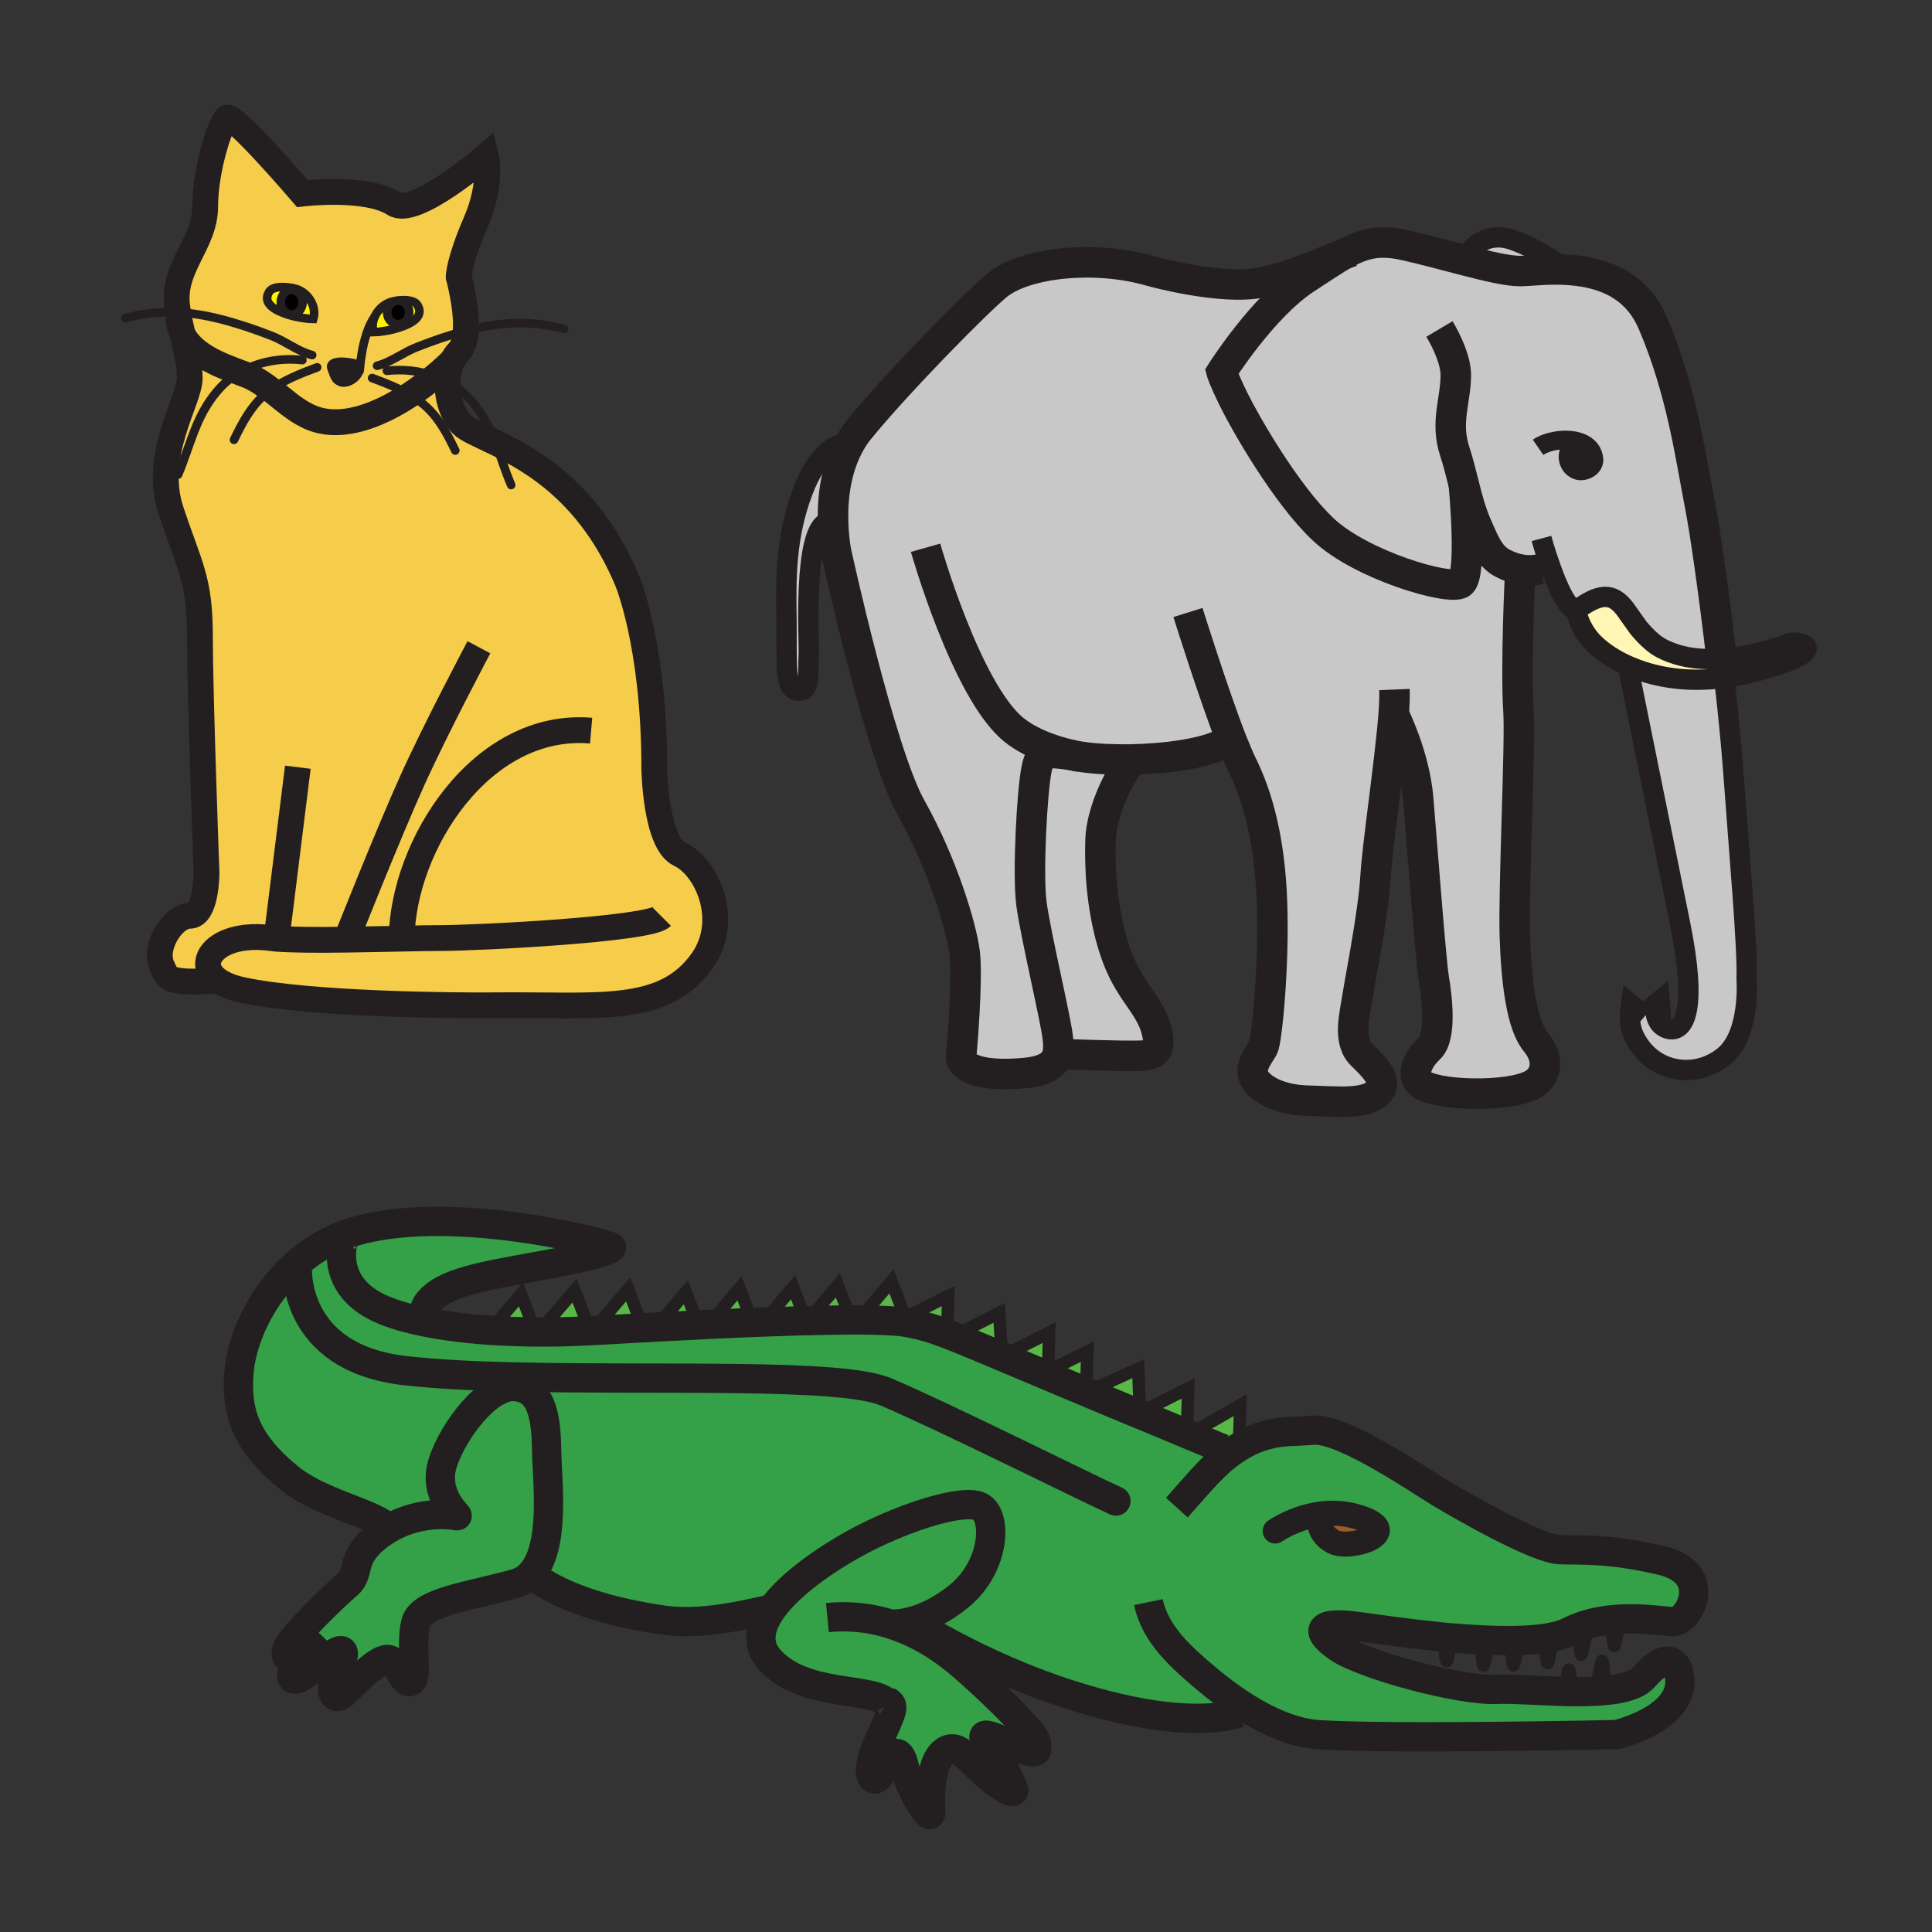 <?xml version="1.0" encoding="utf-8"?>
<!-- Generator: Adobe Illustrator 21.0.2, SVG Export Plug-In . SVG Version: 6.00 Build 0)  -->
<svg version="1.1" id="Layer_1" xmlns="http://www.w3.org/2000/svg" xmlns:xlink="http://www.w3.org/1999/xlink" x="0px" y="0px"
	 viewBox="0 0 850.4 850.4" style="enable-background:new 0 0 850.4 850.4;" xml:space="preserve">
<rect x="0" y="0" width="850.4" height="850.4" fill="#333333" stroke="none"/>
<style type="text/css">
	.st0{fill:#C8C8C8;}
	.st1{fill:#FFF5B4;}
	.st2{fill:#231F20;}
	.st3{fill:none;stroke:#231F20;stroke-width:13.421;}
	.st4{fill:none;stroke:#231F20;stroke-width:8.947;}
	.st5{fill:none;stroke:#231F20;stroke-width:8.155;}
	.st6{fill:#FFF400;}
	.st7{fill:#F6CC4B;}
	.st8{fill:none;stroke:#231F20;stroke-width:11.365;}
	.st9{fill:none;stroke:#231F20;stroke-width:3.788;}
	.st10{fill:none;stroke:#231F20;stroke-width:3.788;stroke-linecap:round;stroke-linejoin:round;}
	.st11{fill:#34A047;}
	.st12{fill:#9C5C25;}
	.st13{fill:#58B947;}
	.st14{fill:none;stroke:#231F20;stroke-width:12.888;}
	.st15{fill:none;stroke:#231F20;stroke-width:11.011;stroke-linecap:round;stroke-linejoin:round;}
	.st16{fill:none;stroke:#231F20;stroke-width:5.505;}
	.st17{fill:none;stroke:#231F20;stroke-width:12.888;stroke-linecap:round;stroke-linejoin:round;}
</style>
<g id="XMLID_6_">
	<g>
		<path class="st0" d="M694,194.2l-0.6,2.3c-4.3,0.4-4.6,8.5,0.7,10.5c3.2,1.2,8.1-1.3,7.5-5.2C701,197.5,697.9,195.2,694,194.2z
			 M693.7,268.1c-3.8,0.4-8.4-10.3-11.5-19.2l-3,1.2c0,0,0,0,0,0c-0.4,0.1-4.1,1.6-9.8,0.6c-2.4-0.4-5.2-1.3-8.2-2.9
			c-5.6-3-8.2-9.8-10.8-15.6c-2.7-6.2-4.4-12.6-6.1-19.1c0.3,3,3.7,40.3-1.3,43.6c-5.2,3.4-43.8-7.9-60.5-23.6
			c-16.7-15.7-34.7-47.5-39.4-57.1c-4.7-9.6-5.4-12.3-5.4-12.3s18.2-28.8,37.1-41.1c7.1-4.6,12.5-8.3,17.3-11l0,0
			c8.2-4.5,14.9-6.1,25.7-3.8c8.2,1.8,18,4.5,27,6.8c9.9,2.6,18.9,4.7,24.2,4.7c3.8,0,11.4-1,19.9-0.6c14,0.7,30.7,5,38.6,23.5
			c12.8,29.8,16.7,59.3,20.7,79.7c2.4,12.2,6.2,39.2,9.4,66.3l0.1,1.5c-6.7,0.5-13.7,0.1-19.8-1.8c-7.2-2.3-10.6-4.4-16.8-11.6
			l-4.7-6.6c-5.8-8.8-11.2-9.5-21.7-2.1C694.4,267.9,694,268,693.7,268.1z"/>
		<path class="st0" d="M542.1,325.9l-3.5,1.4c-8.9,4.5-25.4,6.7-40.6,7c-8,0.2-15.5-0.2-21.4-1.1c-1.3-0.2-2.5-0.4-3.6-0.5
			c0,0,0,0,0,0c-13.6-1.9-15-1.5-16.5,6.4c-1.9,9.5-3.9,45.3-2.2,58.8c1.7,13.5,10.8,51.7,11.6,59.1c0.2,2.5,0.4,4.9-0.1,7.1
			c-1,4.2-4.5,7.5-14.4,8.4c-21.4,2-28.8-3.2-28-7.6c0.1-0.7,3-33.9,1.5-45.5c-1.5-11.6-9.8-39.1-23.6-63.7
			c-13.8-24.6-33-112.7-33-112.7s-1.1-5.5-1.3-13.3c-0.2-9.8,1-23.3,7.6-34.8c1.1-2,2.4-3.9,3.9-5.7c17-20.9,52.4-56.9,61-63.7
			c12.1-9.6,42.3-13.3,67.7-5.9c0,0,31,8.6,48.5,4.9c15-3.2,26.6-9.1,36.8-12.7c-4.9,2.7-10.3,6.4-17.3,11
			c-18.9,12.3-37.1,41.1-37.1,41.1s0.7,2.7,5.4,12.3c4.7,9.6,22.6,41.3,39.4,57.1c16.7,15.7,55.4,27.1,60.5,23.6
			c5-3.3,1.5-40.6,1.3-43.6c1.6,6.5,3.3,12.9,6.1,19.1c2.6,5.8,5.1,12.6,10.8,15.6c3,1.6,5.8,2.5,8.2,2.9l-0.2,2c0,0-2,41-0.7,60.7
			c0.9,13.7-2.3,78.7-1.6,99.1c0.7,20.3,3,38.7,9.2,46.3c6.2,7.5,4.8,15.2-1.3,18.7c-10.3,5.9-43.6,5.2-49.9-0.7
			c-3.4-3.2-1.3-9.8,4.3-15.1c5.6-5.2,3.3-23.3,2-30.8c-1.3-7.5-5.2-60.7-6.9-79.4c-1.6-18.7-10.5-36.4-10.5-36.4l-0.4,0
			c-1.6,20.4-7.1,57.1-7.9,70.5c-1,16.7-6.6,44.3-7.9,52.8c-1.3,8.5-4.6,20,2,26.2c6.6,6.2,11,11.5,7.5,15.7
			c-5.2,6.4-18.1,4.6-31,4.3c-14.6-0.3-22.7-6.3-24.4-10.9c-1.6-4.6,2.6-9.5,4.3-12.5c1.6-2.9,4.9-36.4,3.9-63.6
			c-1-27.2-6.2-46.9-13.4-61.3C545.2,333.7,543.7,330.1,542.1,325.9z"/>
		<path class="st1" d="M786.6,283.4c5.2-2.6,23.3,3-16.7,12.8c-4.8,1.2-9.3,2-13.6,2.4c-16.3,1.8-29.3-1.1-38.9-5.3
			c-9.2-4-15.2-9.1-17.9-12.5c-4.1-5.2-5.4-10.1-5.8-12.8c0.4,0,0.7-0.2,1.1-0.4c10.5-7.4,15.9-6.7,21.7,2.1l4.7,6.6
			c6.2,7.2,9.6,9.3,16.8,11.6c6.1,2,13.1,2.3,19.8,1.8C772.2,288.8,785.3,284.1,786.6,283.4z"/>
		<path class="st0" d="M730.5,440.3c0.4,2.9,0.5,5.4,0.2,7.9l-1.3,0.3c0.8,1.9,2.2,3.5,4.6,4.2c7.6,2.2,13-9.1,5.4-46.3l-22.6-111.4
			l0.4-1.7c9.6,4.1,22.6,7,38.9,5.3l2.9,2.1c1.6,14.1,2.9,27.5,3.7,38.3c2.7,37.1,6.4,78.2,5.9,91.8c0,0,1.9,24.2-9.8,33.9
			c-11.6,9.6-28.5,7.9-37.2-4.4c-4.7-6.6-4.8-11.5-3.9-18.2l5.4,4.5l1.1-1.3L730.5,440.3z"/>
		<path class="st2" d="M701.6,201.7c0.6,4-4.3,6.4-7.5,5.2c-5.3-1.9-5-10.1-0.7-10.5l0.6-2.3C697.9,195.2,701,197.5,701.6,201.7z"/>
		<path class="st0" d="M689.1,118.8c-8.6-0.4-16.1,0.6-19.9,0.6c-5.3,0-14.3-2.1-24.2-4.7l0.6-2.2c0,0,6.6-11.6,20.2-6.9
			c13.5,4.7,23.4,13,23.4,13L689.1,118.8z"/>
		<path class="st0" d="M371.9,195.2l2.5-0.4c-6.6,11.5-7.9,25-7.6,34.8l-2.4,0.1c-11.3,3.2-8,53.8-8.4,58.3c-0.5,6.9,1,15.7-3.9,16
			c-7,0.4-5.7-10.1-5.9-30.5c-0.2-18.5-0.5-36.9,7.1-57.1C360.4,197.4,369.8,195.2,371.9,195.2z"/>
		<path class="st0" d="M476.5,333.2c5.9,0.9,13.4,1.2,21.4,1.1v0.2c0,0-13,18.1-13.5,35.9c-0.7,26.1,4.5,44.6,8.6,54.1
			c5.9,13.8,14.3,19.4,16.5,31c1.3,6.8-1,9.1-7.6,9.3c-7.4,0.3-34.7-0.7-34.7-0.7l-1.6,0c0.5-2.2,0.4-4.6,0.1-7.1
			c-0.7-7.4-9.8-45.5-11.6-59.1c-1.7-13.5,0.3-49.3,2.2-58.8c1.6-8,3-8.4,16.5-6.4c0,0,0,0,0,0C474,332.8,475.2,333,476.5,333.2z"/>
	</g>
	<g>
		<path class="st3" d="M472.9,332.7c1.1,0.2,2.3,0.3,3.6,0.5c5.9,0.9,13.4,1.2,21.4,1.1c15.1-0.3,31.7-2.5,40.6-7"/>
		<path class="st3" d="M592.2,111.6c-10.1,3.6-21.8,9.5-36.8,12.7c-17.5,3.7-48.5-4.9-48.5-4.9c-25.3-7.4-55.6-3.7-67.7,5.9
			c-8.6,6.9-44,42.8-61,63.7c-1.5,1.8-2.8,3.8-3.9,5.7c-6.6,11.5-7.9,25-7.6,34.8c0.2,7.9,1.3,13.3,1.3,13.3s19.2,88.1,33,112.7
			c13.8,24.6,22.1,52.2,23.6,63.7c1.5,11.6-1.4,44.8-1.5,45.5c-0.7,4.4,6.6,9.6,28,7.6c9.9-0.9,13.4-4.2,14.4-8.4
			c0.5-2.2,0.4-4.6,0.1-7.1c-0.7-7.4-9.8-45.5-11.6-59.1c-1.7-13.5,0.3-49.3,2.2-58.8c1.6-8,3-8.4,16.5-6.4"/>
		<path class="st3" d="M595.3,110.6c-1,0.3-2,0.7-3.1,1.1"/>
		<path class="st4" d="M716.9,295.1l22.6,111.4c7.6,37.2,2.2,48.5-5.4,46.3c-2.4-0.7-3.8-2.3-4.6-4.2c-0.5-1.1-0.7-2.4-0.9-3.6"/>
		<path class="st4" d="M759.2,300.8c1.6,14.1,2.9,27.5,3.7,38.3c2.7,37.1,6.4,78.2,5.9,91.8c0,0,1.9,24.2-9.8,33.9
			c-11.6,9.6-28.5,7.9-37.2-4.4c-4.7-6.6-4.8-11.5-3.9-18.2l5.4,4.5l0.7,0.6"/>
		<path class="st4" d="M730.8,448.3c0.3-2.5,0.1-5-0.2-7.9l-6.2,5.1"/>
		<path class="st3" d="M644.3,212.9c0,0,0,0.1,0,0.2c0.3,3,3.7,40.3-1.3,43.6c-5.2,3.4-43.8-7.9-60.5-23.6
			c-16.7-15.7-34.7-47.5-39.4-57.1c-4.7-9.6-5.4-12.3-5.4-12.3s18.2-28.8,37.1-41.1c7.1-4.6,12.5-8.3,17.3-11l0,0
			c8.2-4.5,14.9-6.1,25.7-3.8c8.2,1.8,18,4.5,27,6.8c9.9,2.6,18.9,4.7,24.2,4.7c3.8,0,11.4-1,19.9-0.6c14,0.7,30.7,5,38.6,23.5
			c12.8,29.8,16.7,59.3,20.7,79.7c2.4,12.2,6.2,39.2,9.4,66.3"/>
		<path class="st3" d="M497.9,334.4c0,0-13,18.1-13.5,35.9c-0.7,26.1,4.5,44.6,8.6,54.1c5.9,13.8,14.3,19.4,16.5,31
			c1.3,6.8-1,9.1-7.6,9.3c-7.4,0.3-34.7-0.7-34.7-0.7"/>
		<path class="st4" d="M372.2,195.2c-0.1,0-0.2,0-0.3,0c-2.1,0-11.5,2.2-18.6,21.2c-7.6,20.2-7.4,38.6-7.1,57.1
			c0.2,20.4-1.1,30.9,5.9,30.5c4.9-0.2,3.4-9.1,3.9-16c0.3-4.5-2.9-55.1,8.4-58.3"/>
		<path class="st4" d="M645.5,112.5c0,0,6.6-11.6,20.2-6.9c13.5,4.7,23.4,13,23.4,13"/>
		<path class="st3" d="M633.6,144.8c3.5,5.9,7.2,14.1,7.2,20.3c0,11.1-4.7,20.7-0.5,33.5c1.6,4.8,2.7,9.6,4,14.5
			c1.6,6.5,3.3,12.9,6.1,19.1c2.6,5.8,5.1,12.6,10.8,15.6c3,1.6,5.8,2.5,8.2,2.9c5.7,1,9.4-0.4,9.8-0.6c0,0,0,0,0,0
			c-0.1,0-0.2,0.1-0.6,0.3"/>
		<path class="st3" d="M522.9,269.6c0,0,11.2,35.8,19.2,56.3c1.7,4.2,3.2,7.8,4.4,10.3c7.2,14.4,12.5,34.1,13.4,61.3
			c1,27.2-2.3,60.7-3.9,63.6c-1.6,3-5.9,7.9-4.3,12.5c1.6,4.6,9.8,10.6,24.4,10.9c13,0.3,25.8,2,31-4.3c3.5-4.2-1-9.5-7.5-15.7
			c-6.6-6.2-3.3-17.7-2-26.2c1.3-8.5,6.9-36.1,7.9-52.8c0.8-13.5,6.3-50.1,7.9-70.5c0.4-5,0.5-9,0.4-11.5"/>
		<path class="st3" d="M613.7,314.9c0,0,8.9,17.7,10.5,36.4c1.6,18.7,5.6,71.8,6.9,79.4c1.3,7.5,3.6,25.6-2,30.8
			c-5.6,5.3-7.7,11.9-4.3,15.1c6.3,5.9,39.6,6.6,49.9,0.7c6.1-3.5,7.5-11.2,1.3-18.7c-6.2-7.5-8.5-25.9-9.2-46.3
			c-0.7-20.3,2.5-85.4,1.6-99.1c-1.3-19.7,0.7-60.7,0.7-60.7"/>
		<path class="st4" d="M693.5,265.9c0,0,0,0.8,0.2,2.2c0.4,2.7,1.7,7.6,5.8,12.8c2.7,3.4,8.7,8.6,17.9,12.5c9.6,4.1,22.6,7,38.9,5.3
			c4.3-0.5,8.8-1.2,13.6-2.4c40-9.8,22-15.4,16.7-12.8c-1.3,0.6-14.4,5.4-28.7,6.4c-6.7,0.5-13.7,0.1-19.8-1.8
			c-7.2-2.3-10.6-4.4-16.8-11.6l-4.7-6.6c-5.8-8.8-11.2-9.5-21.7-2.1c-0.3,0.2-0.7,0.4-1.1,0.4c-3.8,0.4-8.4-10.3-11.5-19.2
			c-2.3-6.4-3.8-12-3.8-12"/>
		<path class="st5" d="M693.4,196.5c-4.3,0.4-4.6,8.5,0.7,10.5c3.2,1.2,8.1-1.3,7.5-5.2c-0.6-4.3-3.7-6.6-7.6-7.6
			c-5.7-1.4-13.1,0-17,2.7"/>
		<path class="st3" d="M407.4,241.1c0,0,17.8,62.8,38.7,80c8.9,7.3,21.9,10.5,26.8,11.5c0,0,0,0,0,0c1.3,0.3,2,0.4,2,0.4"/>
	</g>
</g>
<g>
	<g id="XMLID_3_">
		<g>
			<path class="st6" d="M131,127.4c4.9,1.9,8.5,7.6,6.9,13c-2,0-6.5-0.6-10.8-1.8l0.1-0.2c0.4,0.1,0.8,0.2,1.2,0.2
				c2.7,0,4.8-2.4,4.8-5.5c0-2.5-1.4-4.5-3.4-5.2l0.2-0.7C130.4,127.2,130.7,127.3,131,127.4z"/>
			<path class="st6" d="M118.6,128.4c1.8-2.8,8.2-2.3,11.5-1.3l-0.2,0.7c-0.5-0.2-0.9-0.2-1.4-0.2c-2.7,0-4.8,2.5-4.8,5.5
				c0,2.6,1.5,4.7,3.6,5.3l-0.1,0.2C121,136.7,115.3,133.5,118.6,128.4z"/>
			<path class="st6" d="M175.2,132.3c3.3-0.4,7.1-0.2,8.5,1.9c3.1,4.9-2.1,8.1-8,10l-0.1-1.5c2.5-0.2,4.6-2.4,4.6-5.2
				C180.1,134.6,177.9,132.3,175.2,132.3C175.2,132.3,175.2,132.3,175.2,132.3z"/>
			<path class="st6" d="M175.2,142.7c0.1,0,0.2,0,0.3,0l0.1,1.5c-4.4,1.4-9.3,2-11.3,2c-0.7-2.3-0.4-4.8,0.6-6.9
				c1.2-2.7,3.6-5,6.3-6.1c0.7-0.3,1.6-0.5,2.7-0.7c-2,0.6-3.5,2.6-3.5,5C170.4,140.4,172.5,142.7,175.2,142.7z"/>
			<path class="st7" d="M149.8,168.1c2.8,1.3,8.5-1.9,8.6-6.4l-0.9-1.3c-4.4-1.5-12.9-2.1-11.6,1.7
				C147.5,166.8,148,167.3,149.8,168.1z M164.9,139.3c-1,2.1-1.3,4.6-0.6,6.9c2.1,0,6.9-0.6,11.3-2c5.9-1.8,11.2-5.1,8-10
				c-1.4-2.1-5.2-2.3-8.5-1.9c-0.4,0-0.9,0.1-1.3,0.2c-1.1,0.2-2,0.5-2.7,0.7C168.4,134.3,166.1,136.6,164.9,139.3z M119.2,171.5
				c-3.1-2.4-6.4-4.6-10.1-6.2c-1-0.4-2.3-0.9-3.7-1.4c-8-3-20.5-7.5-25.1-17c-0.6-2.8-1.3-5.8-1.9-9.4c-0.1-0.6-0.2-1.2-0.3-1.8
				c-2.8-17.8,12.2-28.3,12.2-44.7s6.7-36.7,9.4-39.3c2.6-2.6,33.3,33.3,33.3,33.3s28.2-3.4,40.4,4.5c9.4,6,40.4-21,40.4-21
				s3,12-4.5,29.2c-7.5,17.2-7.5,24-7.5,24s3.8,13.7,3.1,23.9c-0.3,3.8-1.1,7.1-3.1,9c-1.2,1.2-2.2,2.7-2.9,4.3
				c-1.8,1.8-4.3,4.1-7.4,6.7c-3.2,2.6-7,5.5-11.1,8.2c-13.4,8.8-30.7,16.1-44.6,9.5C129.6,180.4,124.6,175.7,119.2,171.5z
				 M137.9,140.4c1.6-5.3-2-11.1-6.9-13c-0.3-0.1-0.6-0.2-1-0.3c-3.3-0.9-9.7-1.5-11.5,1.3c-3.2,5.1,2.4,8.3,8.6,10.1
				C131.4,139.8,135.9,140.4,137.9,140.4z"/>
			<path class="st7" d="M105.4,163.9c1.4,0.5,2.6,1,3.7,1.4c3.7,1.6,7,3.8,10.1,6.2c5.4,4.1,10.4,8.8,16.6,11.8
				c13.9,6.6,31.2-0.7,44.6-9.5c4.1-2.7,7.9-5.6,11.1-8.2c1.9,0.7,3.7,1.5,5.4,2.4c-0.2,6.9,1.9,14.3,6.4,18.7
				c2.3,2.3,7.7,4.5,14.7,7.9c16.4,7.9,41.8,22.4,57.9,60.6c0,0,12,28.1,12,82.7c0,0,0.4,32.8,11.2,37.9c12,5.6,22.5,29.1,9.9,46.9
				c-17,24-46.2,19.1-91.1,19.6c-18.8,0.2-81.5-0.4-111.2-6.7c-4.7-1-8.2-2.5-10.7-4.2c-23.9,1.7-22.3-1.5-24.6-5.9
				c-4.3-8.3,4.5-22.6,12-22.6c7.5,0,7.4-18.8,7.4-18.8s-2.9-78.6-2.9-104c0-25.5-4.5-30.7-12.7-55.4c-8.2-24.7,8.2-48.7,8.2-58.4
				c0-6.8-1.5-12-3.2-19.6C84.9,156.4,97.4,160.9,105.4,163.9z"/>
			<path d="M175.2,132.3c2.7,0,4.8,2.3,4.8,5.2c0,2.8-2,5-4.6,5.2c-0.1,0-0.2,0-0.3,0c-2.7,0-4.8-2.3-4.8-5.2c0-2.4,1.5-4.4,3.5-5
				C174.3,132.4,174.7,132.4,175.2,132.3C175.2,132.3,175.2,132.3,175.2,132.3z"/>
			<path class="st2" d="M175.2,132.3c-0.4,0.1-0.9,0.1-1.3,0.2C174.3,132.4,174.7,132.3,175.2,132.3z"/>
			<path class="st2" d="M157.5,160.4l0.9,1.3c-0.1,4.6-5.8,7.8-8.6,6.4c-1.8-0.9-2.3-1.4-3.9-6C144.6,158.3,153.2,158.9,157.5,160.4
				z"/>
			<path d="M129.8,127.8c2,0.7,3.4,2.8,3.4,5.2c0,3-2.2,5.5-4.8,5.5c-0.4,0-0.8-0.1-1.2-0.2c-2.1-0.6-3.6-2.7-3.6-5.3
				c0-3,2.2-5.5,4.8-5.5C128.9,127.6,129.4,127.7,129.8,127.8z"/>
		</g>
		<g>
			<path class="st8" d="M291.3,403.5c-5.6,5.6-81.2,9.4-97.7,9.4c-8.7,0-25.5,0.5-41.2,0.7c-12.3,0.2-23.9,0.1-30.6-0.4
				c-1-0.1-1.8-0.2-2.6-0.3c-23.2-3.1-34.6,10.6-23.1,18.7c2.5,1.7,6,3.2,10.7,4.2c29.7,6.3,92.4,6.9,111.2,6.7
				c44.9-0.5,74.1,4.4,91.1-19.6c12.6-17.8,2.1-41.3-9.9-46.9c-10.8-5.1-11.2-37.9-11.2-37.9c0-54.6-12-82.7-12-82.7
				c-16.1-38.2-41.5-52.6-57.9-60.6c-7-3.4-12.4-5.6-14.7-7.9c-4.4-4.4-6.6-11.9-6.4-18.7c0.1-3.3,0.8-6.4,2-9.1
				c0.8-1.7,1.7-3.1,2.9-4.3c1.9-1.9,2.8-5.2,3.1-9c0.7-10.2-3.1-23.9-3.1-23.9s0-6.7,7.5-24c7.5-17.2,4.5-29.2,4.5-29.2
				s-31.1,27-40.4,21c-12.2-7.9-40.4-4.5-40.4-4.5s-30.7-35.9-33.3-33.3C97,54.3,90.3,74.5,90.3,91s-15,26.9-12.2,44.7
				c0.1,0.6,0.2,1.2,0.3,1.8c0.6,3.6,1.3,6.7,1.9,9.4c1.7,7.6,3.2,12.8,3.2,19.6c0,9.7-16.5,33.7-8.2,58.4
				c8.2,24.7,12.7,29.9,12.7,55.4c0,25.5,2.9,104,2.9,104s0,18.8-7.4,18.8c-7.5,0-16.4,14.2-12,22.6c2.3,4.4,0.7,7.6,24.6,5.9
				c0,0,0,0,0,0"/>
			<path class="st8" d="M210.8,284.9c0,0-18.7,35.2-29.2,58.4c-10.5,23.2-29.2,70.3-29.2,70.3"/>
			<line class="st8" x1="131.1" y1="337.7" x2="121.7" y2="413.2"/>
			<path class="st8" d="M260.2,321.6c-48.5-4.1-82.9,50.7-83.4,91.4"/>
			<path class="st9" d="M127.1,138.6c4.3,1.3,8.8,1.8,10.8,1.8c1.6-5.3-2-11.1-6.9-13c-0.3-0.1-0.6-0.2-1-0.3
				c-3.3-0.9-9.7-1.5-11.5,1.3C115.3,133.5,121,136.7,127.1,138.6z"/>
			<path class="st9" d="M175.2,132.3c3.3-0.4,7.1-0.2,8.5,1.9c3.1,4.9-2.1,8.1-8,10c-4.4,1.4-9.3,2-11.3,2c-0.7-2.3-0.4-4.8,0.6-6.9
				c1.2-2.7,3.6-5,6.3-6.1c0.7-0.3,1.6-0.5,2.7-0.7"/>
			<path class="st9" d="M157.5,160.4c-4.4-1.5-12.9-2.1-11.6,1.7c1.6,4.6,2,5.1,3.9,6c2.8,1.3,8.5-1.9,8.6-6.4L157.5,160.4z"/>
			<path class="st8" d="M198.9,158.9C198.9,158.9,198.9,158.9,198.9,158.9c-1.8,1.8-4.4,4.2-7.4,6.7c-3.2,2.6-7,5.5-11.1,8.2
				c-13.4,8.8-30.7,16.1-44.6,9.5c-6.2-2.9-11.2-7.6-16.6-11.8c-3.1-2.4-6.4-4.6-10.1-6.2c-1-0.4-2.3-0.9-3.7-1.4
				c-8-3-20.5-7.5-25.1-17c-1-2.1-1.7-4.4-1.8-7.1"/>
			<path class="st9" d="M129.8,127.8c2,0.7,3.4,2.8,3.4,5.2c0,3-2.2,5.5-4.8,5.5c-0.4,0-0.8-0.1-1.2-0.2c-2.1-0.6-3.6-2.7-3.6-5.3
				c0-3,2.2-5.5,4.8-5.5C128.9,127.6,129.4,127.7,129.8,127.8z"/>
			<path class="st9" d="M175.2,132.3C175.2,132.3,175.2,132.3,175.2,132.3c2.7,0,4.9,2.3,4.9,5.2c0,2.8-2,5-4.6,5.2
				c-0.1,0-0.2,0-0.3,0c-2.7,0-4.8-2.3-4.8-5.2c0-2.4,1.5-4.4,3.5-5C174.3,132.4,174.7,132.3,175.2,132.3z"/>
			<path class="st9" d="M165,139.2c0,0-0.1,0.1-0.1,0.2c-6,8.5-6.6,25.1-6.6,23.7"/>
			<path class="st10" d="M166,161c6-1.5,11.8-6.1,17.7-8.3c6.9-2.7,14-5.2,21.3-7.1c0.7-0.2,1.4-0.4,2.1-0.5c14-3.5,27.3-4,41.2-0.3
				"/>
			<path class="st10" d="M170.3,163.2c7.2-0.8,14.5,0,21.2,2.4c1.9,0.7,3.7,1.5,5.4,2.4c4.1,2.2,7.8,5.2,11,8.9
				c4.7,5.5,7.7,11.6,10.1,17.8c2.4,6.1,4.3,12.5,7,18.8"/>
			<path class="st10" d="M163.8,166.4c5.4,2,11.4,4.3,16.6,7.4c2.7,1.6,5.1,3.3,7.3,5.3c5.8,5.4,9.3,12.2,12.7,19.2"/>
			<path class="st10" d="M137.4,156.3c-6-1.5-11.8-6.1-17.7-8.4c-7.6-3-15.4-5.6-23.3-7.6c-6.1-1.5-12.1-2.5-18-2.8
				c-7.7-0.4-15.3,0.4-23.2,2.5"/>
			<path class="st10" d="M133.1,158.5c-9.6-1.1-19.5,0.7-27.7,5.5c-3.7,2.1-7.1,4.9-9.9,8.3c-9.4,11-11.7,23.8-17.1,36.6"/>
			<path class="st10" d="M139.6,161.7c-6.8,2.5-14.4,5.5-20.4,9.8c-1.2,0.9-2.4,1.8-3.5,2.9c-5.8,5.4-9.3,12.2-12.7,19.2"/>
		</g>
	</g>
</g>
<g id="XMLID_16_">
	<g>
		<path class="st11" d="M580.6,666.6l0.2,1.2c0,0-1.5,6.8,5.9,10.9c7.4,4,31.7-4,11.8-10.6C592.1,665.9,586,665.8,580.6,666.6z
			 M226.8,606.1c-17.6-0.4-34-1.2-47.8-2.7c-51.8-5.6-48.1-46.8-48.1-46.8l-0.3-0.4c5.7-5,12.4-9.3,20-12.3l0.7,2
			c-1.4,3.6-4.4,20.6,15.7,29.9c4.3,2,9.5,3.7,15.1,5c10.3,2.5,22.4,4,34.4,4.8c6.1,0.4,12.2,0.6,18,0.7c1.9,0,3.8,0,5.7,0
			c6.4,0,12.3-0.2,17.5-0.5c0.2,0,0.5,0,0.7,0c1.6-0.1,3.5-0.2,5.6-0.3c4.9-0.3,11-0.6,17.9-1c2.3-0.1,4.8-0.2,7.3-0.4
			c5.7-0.3,11.7-0.6,18-0.9c1.9-0.1,3.8-0.2,5.7-0.3c5.9-0.3,11.9-0.5,18-0.8c1.9-0.1,3.7-0.1,5.6-0.2c6.1-0.2,12.2-0.4,18-0.6
			c0.6,0,1.2,0,1.7,0c6.4-0.2,12.4-0.2,17.9-0.3c2,0,3.9,0,5.7,0c8.5,0.1,15.1,0.4,18.8,1c1.2,0.2,2.4,0.4,3.5,0.7
			c3.2,0.6,6,1.4,9.7,2.6c3.2,1.1,7.1,2.6,12.5,4.8c4.4,1.8,9.7,4,16.5,6.9c4.8,2,10.4,4.4,16.9,7.1c4.8,2,10.2,4.3,16.1,6.8
			c1.8,0.7,3.6,1.5,5.5,2.3c6.7,2.8,14,5.9,22.1,9.2v0c6.3,2.6,13.1,5.4,20.4,8.5c5.2,2.2,10.7,4.4,16.5,6.8l1.9,2.7
			c2.2-1.7,4.5-3.3,7-4.7c6.3-3.5,13.7-5.7,23.1-5.9l8.5-0.5c13.6-0.4,47.5,23.2,56.3,28.3c8.8,5.1,41.2,23.9,51.5,24.3
			c10.3,0.4,21.4-0.7,44.9,4.8c23.5,5.5,12.1,27.2,4.8,26.9c-7.4-0.4-28.3-4.4-45.6,4.4c-9.5,4.8-30.6,4.5-50.8,2.8
			c-1.9-0.2-3.8-0.3-5.7-0.5c-14.8-1.4-28.5-3.4-35.9-4.5c-18.4-2.6-19.9,1.9-9.2,9.2c10.7,7.4,53,19.1,69.9,18.4
			c7.1-0.3,18.1,0.6,29.1,0.9c1.5,0,2.9,0.1,4.4,0.1c13.6,0.2,26.4-0.9,31.3-6.5c9.2-10.7,14.2-7.7,15.5-0.7
			c3.3,18.9-27.6,26.1-27.6,26.1s-100.9,2.2-131.8,0c-10.6-0.8-22-5.9-32.1-12.3L545,754c0,0-20.1,8.6-71-7.1
			c-29.7-9.2-54.5-22.6-64.5-28.3l-4,2c-4.5-2.4-9-4.3-13.5-5.7c2.4,0.1,14.9,0,30-12.3c16.4-13.3,17.3-37,8.3-39.8
			c-9-2.8-35.6,6.3-54.2,16.6c-11.3,6.2-28.3,17.4-36.5,29l-0.2-0.1c-4.5,0.3-27.6,7.7-47.7,4.7c-44-6.4-57.8-20.2-57.8-20.2
			l-0.1-0.1c11-11.6,7.1-41.2,6.9-54.6c-0.2-15.7-2.6-27.2-14.2-27.9L226.8,606.1z"/>
		<path class="st12" d="M598.5,668c19.9,6.5-4.3,14.6-11.8,10.6c-7.4-4-5.9-10.9-5.9-10.9l-0.2-1.2C586,665.8,592.1,665.9,598.5,668
			z"/>
		<path class="st13" d="M545.5,633l1.5,2.8c-2.5,1.4-4.8,3-7,4.7l-1.9-2.7c-5.8-2.4-11.3-4.6-16.5-6.8l3.1-0.4l0.5-0.3l20.7-11.8
			L545.5,633z"/>
		<path class="st13" d="M522.6,625.7l2.7,4.7l-0.5,0.3l-3.1,0.4c-7.3-3-14.1-5.8-20.4-8.5v0l0.5-1.1l0-1.4l3.9-0.1l17.4-8.8
			L522.6,625.7z"/>
		<path class="st13" d="M501.7,620.1l0,1.4l-0.5,1.1c-8.1-3.4-15.4-6.4-22.1-9.2l0.5-1.1l21.4-9.8L501.7,620.1z"/>
		<path class="st13" d="M478.6,594.9l-0.4,14.5l-4.5,1.6c-5.9-2.5-11.2-4.7-16.1-6.8l3.6-0.6l1.2-0.6L478.6,594.9z"/>
		<path class="st13" d="M461.4,601.2l1,1.9l-1.2,0.6l-3.6,0.6c-6.5-2.7-12-5.1-16.9-7.1l0.2-0.5l-0.1-0.9l3.4-0.2l17.4-8.8
			L461.4,601.2z"/>
		<path class="st11" d="M392.1,714.9c4.5,1.4,9,3.3,13.5,5.7c6,3.2,12.1,7.4,18.1,12.6c19.9,17.3,32.8,31.9,32.4,33.5
			c-0.4,1.5,3.5,7.4-7.7,2.6c-11.1-4.8-17.9-8.3-14.4-2.6c3.5,5.7,7.7,9.8,11.4,19.2c0,0,4.4,6.8-6.8-1.1
			c-11.1-7.9-16.4-19-23.2-13.6c-6.8,5.5-5.9,23.2-5.7,26.2c0.4,6-9.4-10.1-11.6-19.7c-2.2-9.6-5.7-6.3-9.4,1.5
			c-3.7,7.9-9,3.5-2.4-11.6c6.6-15.1,7.9-16.8,4.2-18.8l-0.2,0.2c-7.9-6.7-36.7-2.1-51.4-18.6c-6.1-6.8-4.5-14.6,0.9-22.2
			c8.2-11.6,25.3-22.8,36.5-29c18.6-10.3,45.3-19.5,54.2-16.6c9,2.8,8.1,26.5-8.3,39.8C407,714.9,394.5,715,392.1,714.9z"/>
		<path class="st13" d="M440.9,595.6l0.1,0.9l-0.2,0.5c-6.8-2.9-12.1-5.1-16.5-6.9l-1.8-3.6l17.4-8.8L440.9,595.6z"/>
		<path class="st13" d="M417.4,570.4l-0.4,14.5l-5.3,0.5c-3.7-1.2-6.5-2-9.7-2.6l-1.9-3.7L417.4,570.4z"/>
		<path class="st13" d="M400.1,579.1l1.9,3.7c-1.1-0.2-2.3-0.4-3.5-0.7c-3.7-0.6-10.3-0.9-18.8-1l0-2.3l12.7-14.9l5.2,13.6l2.3,1.6
			L400.1,579.1z"/>
		<path class="st13" d="M374,579.3l0,1.8c-5.5,0-11.5,0.1-17.9,0.3l0-0.8l12.7-14.9L374,579.3z"/>
		<path class="st13" d="M354.3,580.2l0,1.2c-5.8,0.1-11.8,0.3-18,0.6l0-0.5l12.7-14.9L354.3,580.2z"/>
		<path class="st13" d="M330.7,580.6l0.1,1.6c-6,0.2-12,0.5-18,0.8l0-1l12.7-14.9L330.7,580.6z"/>
		<path class="st13" d="M307.1,582.4l0,0.8c-6.2,0.3-12.3,0.6-18,0.9l0-0.4l12.7-14.9L307.1,582.4z"/>
		<path class="st13" d="M281.7,581.1l0.2,3.4c-6.9,0.4-13.1,0.7-17.9,1l-0.2-3.1l12.7-14.9L281.7,581.1z"/>
		<path class="st11" d="M151.3,545.9l-0.7-2c1.2-0.5,2.5-0.9,3.7-1.3c42.2-13.6,113.7,4.8,114.9,6.4c0,0,1,1.9-23.7,6.7
			c-24.7,4.8-44.8,7-54.4,14.9c-3.9,3.2-4.7,6.1-4.4,8.6l-4.5,1.7c-5.7-1.4-10.8-3-15.1-5C146.9,566.5,149.9,549.5,151.3,545.9z"/>
		<path class="st13" d="M258.1,581.5l0.3,4.3c-0.2,0-0.5,0-0.7,0c-5.1,0.3-11.1,0.5-17.5,0.5l0-3.6l12.7-14.9L258.1,581.5z"/>
		<path class="st11" d="M133,729.4l-2,0.3c-3.3,1.1-6.1,0.7-4.4-4.2c1.7-4.8,20.4-22.9,26.5-28.1c6.1-5.2,0.4-11.7,14.1-21.9
			c1.3-0.9,2.5-1.8,3.8-2.5c15.1-9,30.3-5.8,30.3-5.8c0.7,0-10.9-9.2-6.3-23.4c4.6-14.2,19.9-34.2,31.5-33.5
			c11.6,0.7,14,12.1,14.2,27.9c0.2,13.5,4.1,43-6.9,54.6c-1.8,1.9-4.1,3.4-6.8,4.2c-19.2,5.5-41.5,7.9-43.9,17.3
			c-2.4,9.4,1.1,24.3-2.2,25.8c-3.3,1.5-5.5-8.5-9.6-9.6c-4.2-1.1-13.6,8.7-19.7,14.6c-4.9,4.7-6.6-1.1-3.7-7.7
			c2.8-6.6,5.2-11.8,1.3-10.7c-3.9,1.1-19,15.7-20.5,11.8C127.9,736.4,130,733,133,729.4z"/>
		<path class="st13" d="M229.3,569.7l5.2,13.6l0,3.1c-5.8-0.1-11.9-0.3-18-0.7l0.1-1.1L229.3,569.7z"/>
		<path class="st11" d="M226.8,606.1l-0.1,4.2c-11.6-0.7-26.9,19.3-31.5,33.5c-4.6,14.2,7,23.4,6.3,23.4c0,0-15.3-3.2-30.3,5.8
			l-0.5-0.8c-8.7-6.9-29.7-10.7-43.1-21.4c-19.9-16-23.5-29.6-22.5-45.7c0.9-14.7,9.4-34.8,25.5-48.9l0.3,0.4
			c0,0-3.7,41.2,48.1,46.8C192.8,604.9,209.2,605.6,226.8,606.1z"/>
	</g>
	<g>
		<path class="st14" d="M170.7,672.2c-8.7-6.9-29.7-10.7-43.1-21.4c-19.9-16-23.5-29.6-22.5-45.7c0.9-14.7,9.4-34.8,25.5-48.9
			c5.7-5,12.4-9.3,20-12.3c1.2-0.5,2.5-0.9,3.7-1.3c42.2-13.6,113.7,4.8,114.9,6.4c0,0,1,1.9-23.7,6.7c-24.7,4.8-44.8,7-54.4,14.9
			c-3.9,3.2-4.7,6.1-4.4,8.6"/>
		<path class="st14" d="M151.6,545.2c-0.1,0.1-0.2,0.3-0.3,0.7c-1.4,3.6-4.4,20.6,15.7,29.9c4.3,2,9.5,3.7,15.1,5
			c10.3,2.5,22.4,4,34.4,4.8c6.1,0.4,12.2,0.6,18,0.7c1.9,0,3.8,0,5.7,0c6.4,0,12.3-0.2,17.5-0.5c0.2,0,0.5,0,0.7,0
			c1.6-0.1,3.5-0.2,5.6-0.3c4.9-0.3,11-0.6,17.9-1c2.3-0.1,4.8-0.2,7.3-0.4c5.7-0.3,11.7-0.6,18-0.9c1.9-0.1,3.8-0.2,5.7-0.3
			c5.9-0.3,11.9-0.5,18-0.8c1.9-0.1,3.7-0.1,5.6-0.2c6.1-0.2,12.2-0.4,18-0.6c0.6,0,1.2,0,1.7,0c6.4-0.2,12.4-0.2,17.9-0.3
			c2,0,3.9,0,5.7,0c8.5,0.1,15.1,0.4,18.8,1c1.2,0.2,2.4,0.4,3.5,0.7c3.2,0.6,6,1.4,9.7,2.6c3.2,1.1,7.1,2.6,12.5,4.8
			c4.4,1.8,9.7,4,16.5,6.9c4.8,2,10.4,4.4,16.9,7.1c4.8,2,10.2,4.3,16.1,6.8c1.8,0.7,3.6,1.5,5.5,2.3c6.7,2.8,14,5.9,22.1,9.2v0
			c6.3,2.6,13.1,5.4,20.4,8.5c5.2,2.2,10.7,4.4,16.5,6.8"/>
		<path class="st14" d="M141.8,720.1c-2.8,2.9-6.1,6.2-8.8,9.3c-3.1,3.6-5.2,7-4.4,9.1c1.5,3.9,16.6-10.7,20.5-11.8
			c3.9-1.1,1.5,4.2-1.3,10.7c-2.8,6.6-1.2,12.4,3.7,7.7c6.1-5.9,15.5-15.7,19.7-14.6c4.2,1.1,6.3,11.1,9.6,9.6
			c3.3-1.5-0.2-16.4,2.2-25.8c2.4-9.4,24.7-11.8,43.9-17.3c2.8-0.8,5-2.2,6.8-4.2c11-11.6,7.1-41.2,6.9-54.6
			c-0.2-15.7-2.6-27.2-14.2-27.9c-11.6-0.7-26.9,19.3-31.5,33.5c-4.6,14.2,7,23.4,6.3,23.4c0,0-15.3-3.2-30.3,5.8
			c-1.3,0.7-2.5,1.6-3.8,2.5c-13.8,10.2-8,16.7-14.1,21.9c-6.1,5.2-24.8,23.3-26.5,28.1c-1.7,4.8,1.1,5.3,4.4,4.2"/>
		<path class="st14" d="M234,692.9c0,0,13.8,13.8,57.8,20.2c20,2.9,43.2-4.4,47.7-4.7"/>
		<path class="st14" d="M391.7,714.9c0.1,0,0.2,0,0.4,0c2.4,0.1,14.9,0,30-12.3c16.4-13.3,17.3-37,8.3-39.8
			c-9-2.8-35.6,6.3-54.2,16.6c-11.3,6.2-28.3,17.4-36.5,29c-5.3,7.6-7,15.4-0.9,22.2c14.8,16.4,43.6,11.9,51.4,18.6
			c0.4,0.3,0.8,0.7,1,1.1"/>
		<path class="st14" d="M364.2,712c9.2-0.9,18.5-0.1,27.9,2.9c4.5,1.4,9,3.3,13.5,5.7c6,3.2,12.1,7.4,18.1,12.6
			c19.9,17.3,32.8,31.9,32.4,33.5c-0.4,1.5,3.5,7.4-7.7,2.6c-11.1-4.8-17.9-8.3-14.4-2.6c3.5,5.7,7.7,9.8,11.4,19.2
			c0,0,4.4,6.8-6.8-1.1c-11.1-7.9-16.4-19-23.2-13.6c-6.8,5.5-5.9,23.2-5.7,26.2c0.4,6-9.4-10.1-11.6-19.7c-2.2-9.6-5.7-6.3-9.4,1.5
			c-3.7,7.9-9,3.5-2.4-11.6c6.6-15.1,7.9-16.8,4.2-18.8"/>
		<path class="st14" d="M404.8,715.8c0,0,1.7,1,4.7,2.8c10,5.8,34.8,19.2,64.5,28.3c50.8,15.7,71,7.1,71,7.1"/>
		<path class="st15" d="M561.3,673.9c0,0,8-5.7,19.4-7.4c5.4-0.8,11.5-0.6,17.9,1.5c19.9,6.5-4.3,14.6-11.8,10.6
			c-7.4-4-5.9-10.9-5.9-10.9"/>
		<path class="st16" d="M650.3,722.4c2.5,2.2,1.5,8.1,2.6,10.7c0.5,1.2,1.6-8.2,3.1-10.1"/>
		<path class="st16" d="M634.1,720.4c2.5,2.2,1.5,8.1,2.6,10.7c0.5,1.2,1.6-8.2,3.1-10.1"/>
		<path class="st16" d="M663.5,722.2c2.5,2.2,1.5,8.1,2.6,10.7c0.5,1.2,1.6-8.2,3.1-10.1"/>
		<path class="st16" d="M678.5,721.3c2.5,2.2,1.5,8.1,2.6,10.7c0.5,1.2,1.5-8.2,3.1-10.1"/>
		<path class="st16" d="M693.3,717.6c2.5,2.2,1.5,8.1,2.6,10.7c0.5,1.2,1.5-8.2,3.1-10.1"/>
		<path class="st16" d="M707.9,713.7c2.5,2.2,1.5,8.1,2.6,10.7c0.5,1.2,1.5-8.2,3.1-10.1"/>
		<path class="st16" d="M707.9,741.8c-2.5-2.2-1.5-8.1-2.6-10.7c-0.5-1.2-1.5,8.2-3.1,10.1"/>
		<path class="st16" d="M693.3,745.7c-0.4-0.3-0.7-0.7-0.9-1.2c-1.4-2.7-0.7-7.3-1.7-9.5c-0.5-1.1-1.4,6.5-2.7,9.4
			c-0.1,0.3-0.3,0.5-0.4,0.7"/>
		<path class="st14" d="M505.5,705.2c3,14.5,15,24.8,25.8,33.9c4.7,4,10.3,8.2,16.4,12.1c10.1,6.4,21.5,11.5,32.1,12.3
			c30.9,2.2,131.8,0,131.8,0s30.9-7.2,27.6-26.1c-1.2-6.9-6.3-9.9-15.5,0.7c-4.8,5.6-17.7,6.6-31.3,6.5c-1.5,0-2.9,0-4.4-0.1
			c-11-0.3-22-1.2-29.1-0.9c-16.9,0.7-59.2-11-69.9-18.4c-10.7-7.4-9.2-11.8,9.2-9.2c7.4,1,21.1,3,35.9,4.5c1.9,0.2,3.8,0.4,5.7,0.5
			c20.2,1.7,41.3,2,50.8-2.8c17.4-8.8,38.3-4.8,45.6-4.4c7.4,0.4,18.7-21.3-4.8-26.9c-23.5-5.5-34.6-4.4-44.9-4.8
			c-10.3-0.4-42.7-19.1-51.5-24.3c-8.8-5.2-42.7-28.7-56.3-28.3l-8.5,0.5c-9.4,0.1-16.8,2.3-23.1,5.9c-2.5,1.4-4.8,3-7,4.7
			c-7.9,6.2-14.4,14.5-22.1,23"/>
		<path class="st17" d="M491.2,660.7c-12.7-5.7-76.5-37.6-101.4-48.1c-19.8-8.3-98.9-5-163-6.5c-17.6-0.4-34-1.2-47.8-2.7
			c-51.8-5.6-48.1-46.8-48.1-46.8"/>
		<polyline class="st16" points="289.2,583.7 301.9,568.8 307.1,582.4 		"/>
		<polyline class="st16" points="312.8,582 325.5,567.1 330.7,580.6 		"/>
		<polyline class="st16" points="336.4,581.5 349.1,566.6 354.3,580.2 		"/>
		<polyline class="st16" points="216.6,584.6 229.3,569.7 234.5,583.3 		"/>
		<polyline class="st16" points="240.2,582.8 252.9,568 258.1,581.5 		"/>
		<polyline class="st16" points="263.8,582.4 276.5,567.5 281.7,581.1 		"/>
		<polyline class="st16" points="356.1,580.6 368.8,565.8 374,579.3 		"/>
		<polyline class="st16" points="379.7,578.9 392.4,564 397.6,577.6 		"/>
		<polyline class="st16" points="399.9,579.2 400.1,579.1 417.4,570.4 417,584.9 		"/>
		<polyline class="st16" points="422.4,586.7 422.4,586.7 439.8,577.9 440.9,595.6 440.9,596.6 		"/>
		<polyline class="st16" points="444.3,595.4 461.8,586.6 461.4,601.2 		"/>
		<polyline class="st16" points="524.7,630.6 525.3,630.3 545.9,618.5 545.5,633 		"/>
		<polyline class="st16" points="461.1,603.7 462.3,603.1 478.6,594.9 478.2,609.4 		"/>
		<polyline class="st16" points="479.6,612.2 501,602.4 501.7,620.1 501.7,621.4 		"/>
		<polyline class="st16" points="505.5,619.9 523,611.1 522.6,625.7 		"/>
	</g>
</g>
</svg>
